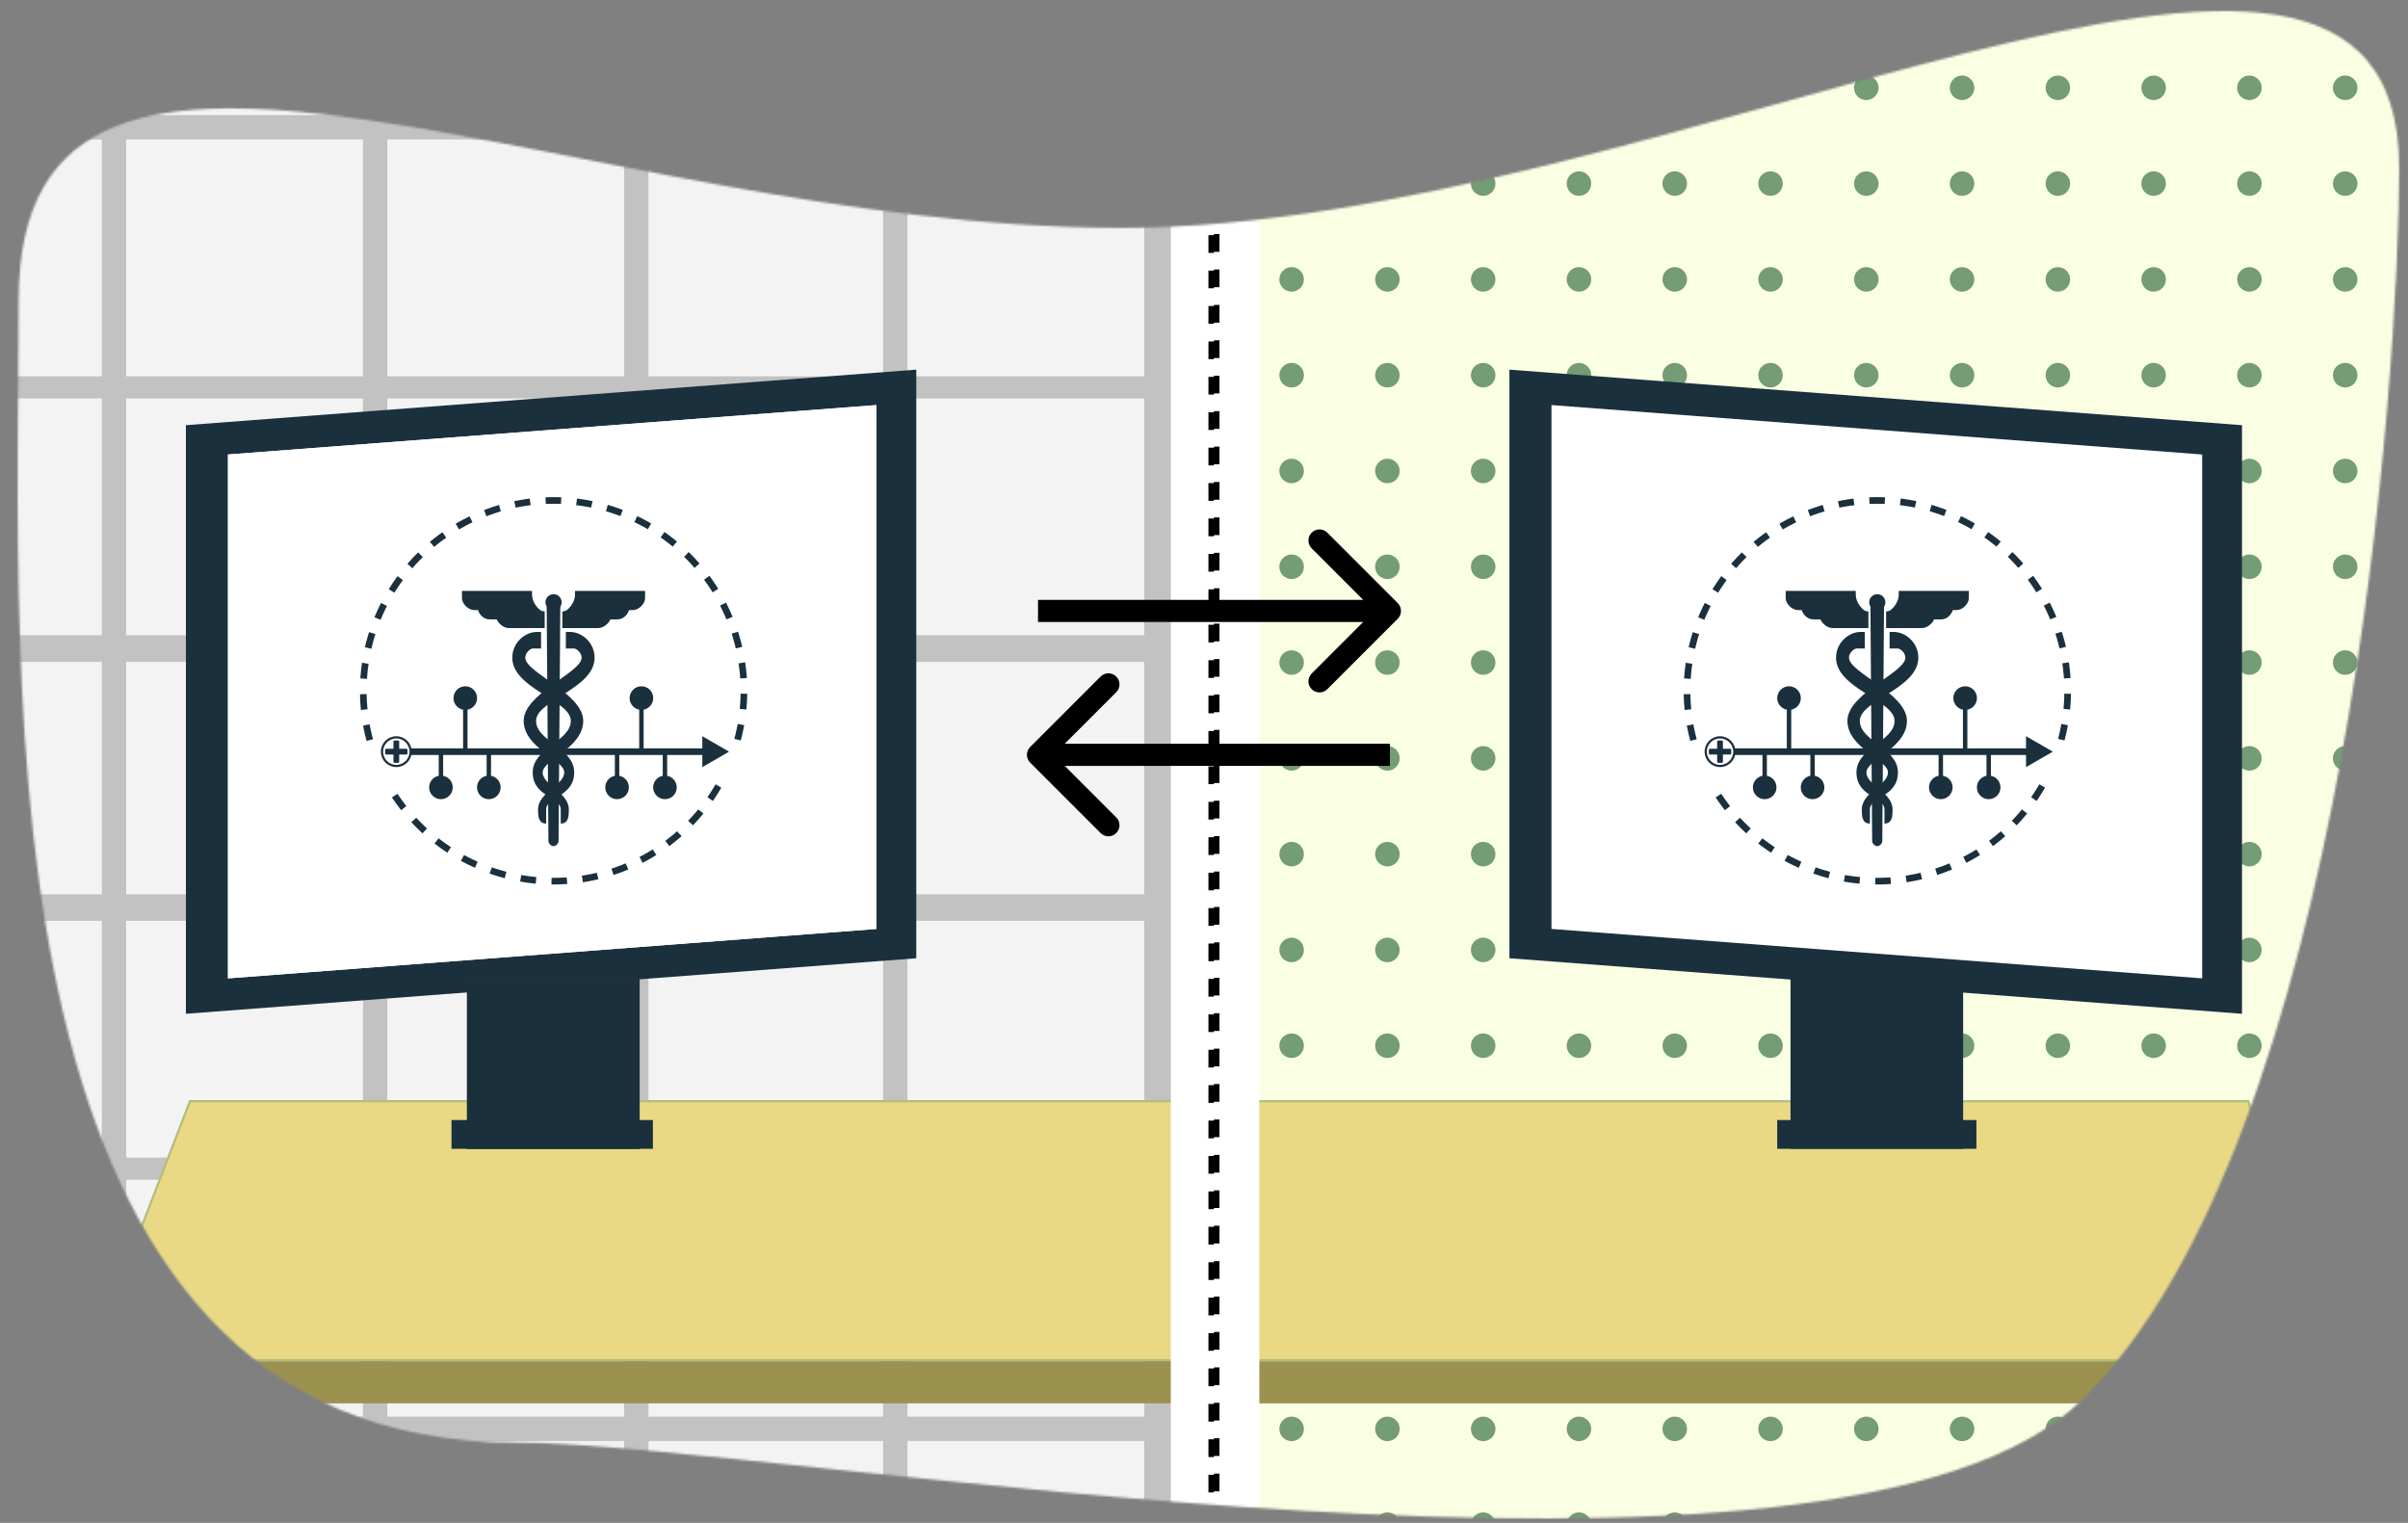 <svg width="1088" height="688" viewBox="0 0 1088 688" fill="none" xmlns="http://www.w3.org/2000/svg">
<rect x="0" y="0" width="1088" height="688" fill="#808080" stroke="none"/>
<mask id="mask0_66_925" style="mask-type:alpha" maskUnits="userSpaceOnUse" x="8" y="5" width="1076" height="681">
<path d="M1084 75.755C1084 166.771 1061.36 513.217 940.811 632.286C831.228 740.525 349.956 651.706 233.191 651.706C-12.022 651.706 8.417 309.434 8.417 135.68C8.417 -38.074 261.591 102.943 506.804 102.943C752.017 102.943 1084 -97.999 1084 75.755Z" fill="#D9D9D9"/>
</mask>
<g mask="url(#mask0_66_925)">
<rect x="568" y="-69" width="583" height="763" fill="#FAFFE3"/>
<circle cx="583.586" cy="82.946" r="5.548" fill="#749C75"/>
<circle cx="583.586" cy="126.222" r="5.548" fill="#749C75"/>
<circle cx="626.862" cy="82.946" r="5.548" fill="#749C75"/>
<circle cx="626.862" cy="126.222" r="5.548" fill="#749C75"/>
<circle cx="670.138" cy="82.946" r="5.548" fill="#749C75"/>
<circle cx="670.138" cy="126.222" r="5.548" fill="#749C75"/>
<circle cx="713.414" cy="82.946" r="5.548" fill="#749C75"/>
<circle cx="713.414" cy="126.222" r="5.548" fill="#749C75"/>
<circle cx="756.691" cy="82.946" r="5.548" fill="#749C75"/>
<circle cx="756.691" cy="126.222" r="5.548" fill="#749C75"/>
<circle cx="799.967" cy="82.946" r="5.548" fill="#749C75"/>
<circle cx="799.967" cy="126.222" r="5.548" fill="#749C75"/>
<circle cx="583.586" cy="169.499" r="5.548" fill="#749C75"/>
<circle cx="583.586" cy="212.775" r="5.548" fill="#749C75"/>
<circle cx="626.862" cy="169.499" r="5.548" fill="#749C75"/>
<circle cx="626.862" cy="212.775" r="5.548" fill="#749C75"/>
<circle cx="670.138" cy="169.499" r="5.548" fill="#749C75"/>
<circle cx="670.138" cy="212.775" r="5.548" fill="#749C75"/>
<circle cx="713.414" cy="169.499" r="5.548" fill="#749C75"/>
<circle cx="713.414" cy="212.775" r="5.548" fill="#749C75"/>
<circle cx="756.691" cy="169.499" r="5.548" fill="#749C75"/>
<circle cx="756.691" cy="212.775" r="5.548" fill="#749C75"/>
<circle cx="799.967" cy="169.499" r="5.548" fill="#749C75"/>
<circle cx="799.967" cy="212.775" r="5.548" fill="#749C75"/>
<circle cx="583.586" cy="39.67" r="5.548" fill="#749C75"/>
<circle cx="626.862" cy="39.67" r="5.548" fill="#749C75"/>
<circle cx="670.138" cy="39.67" r="5.548" fill="#749C75"/>
<circle cx="713.414" cy="39.67" r="5.548" fill="#749C75"/>
<circle cx="756.691" cy="39.67" r="5.548" fill="#749C75"/>
<circle cx="799.967" cy="39.67" r="5.548" fill="#749C75"/>
<circle cx="843.243" cy="82.946" r="5.548" fill="#749C75"/>
<circle cx="843.243" cy="126.222" r="5.548" fill="#749C75"/>
<circle cx="886.519" cy="82.946" r="5.548" fill="#749C75"/>
<circle cx="886.519" cy="126.222" r="5.548" fill="#749C75"/>
<circle cx="929.795" cy="82.946" r="5.548" fill="#749C75"/>
<circle cx="929.795" cy="126.222" r="5.548" fill="#749C75"/>
<circle cx="973.071" cy="82.946" r="5.548" fill="#749C75"/>
<circle cx="973.071" cy="126.222" r="5.548" fill="#749C75"/>
<circle cx="1016.35" cy="82.946" r="5.548" fill="#749C75"/>
<circle cx="1016.35" cy="126.222" r="5.548" fill="#749C75"/>
<circle cx="1059.62" cy="82.946" r="5.548" fill="#749C75"/>
<circle cx="1059.62" cy="126.222" r="5.548" fill="#749C75"/>
<circle cx="843.243" cy="169.499" r="5.548" fill="#749C75"/>
<circle cx="843.243" cy="212.775" r="5.548" fill="#749C75"/>
<circle cx="886.519" cy="169.499" r="5.548" fill="#749C75"/>
<circle cx="886.519" cy="212.775" r="5.548" fill="#749C75"/>
<circle cx="929.795" cy="169.499" r="5.548" fill="#749C75"/>
<circle cx="929.795" cy="212.775" r="5.548" fill="#749C75"/>
<circle cx="973.071" cy="169.499" r="5.548" fill="#749C75"/>
<circle cx="973.071" cy="212.775" r="5.548" fill="#749C75"/>
<circle cx="1016.35" cy="169.499" r="5.548" fill="#749C75"/>
<circle cx="1016.35" cy="212.775" r="5.548" fill="#749C75"/>
<circle cx="1059.62" cy="169.499" r="5.548" fill="#749C75"/>
<circle cx="1059.62" cy="212.775" r="5.548" fill="#749C75"/>
<circle cx="843.243" cy="39.67" r="5.548" fill="#749C75"/>
<circle cx="886.519" cy="39.67" r="5.548" fill="#749C75"/>
<circle cx="929.795" cy="39.67" r="5.548" fill="#749C75"/>
<circle cx="973.071" cy="39.67" r="5.548" fill="#749C75"/>
<circle cx="1016.35" cy="39.67" r="5.548" fill="#749C75"/>
<circle cx="1059.62" cy="39.67" r="5.548" fill="#749C75"/>
<circle cx="583.586" cy="429.155" r="5.548" fill="#749C75"/>
<circle cx="583.586" cy="472.431" r="5.548" fill="#749C75"/>
<circle cx="626.862" cy="429.155" r="5.548" fill="#749C75"/>
<circle cx="626.862" cy="472.431" r="5.548" fill="#749C75"/>
<circle cx="670.138" cy="429.155" r="5.548" fill="#749C75"/>
<circle cx="670.138" cy="472.431" r="5.548" fill="#749C75"/>
<circle cx="713.414" cy="429.155" r="5.548" fill="#749C75"/>
<circle cx="713.414" cy="472.431" r="5.548" fill="#749C75"/>
<circle cx="756.691" cy="429.155" r="5.548" fill="#749C75"/>
<circle cx="756.691" cy="472.431" r="5.548" fill="#749C75"/>
<circle cx="799.967" cy="429.155" r="5.548" fill="#749C75"/>
<circle cx="799.967" cy="472.431" r="5.548" fill="#749C75"/>
<circle cx="583.586" cy="515.708" r="5.548" fill="#749C75"/>
<circle cx="583.586" cy="558.984" r="5.548" fill="#749C75"/>
<circle cx="626.862" cy="515.708" r="5.548" fill="#749C75"/>
<circle cx="626.862" cy="558.984" r="5.548" fill="#749C75"/>
<circle cx="670.138" cy="515.708" r="5.548" fill="#749C75"/>
<circle cx="670.138" cy="558.984" r="5.548" fill="#749C75"/>
<circle cx="713.414" cy="515.708" r="5.548" fill="#749C75"/>
<circle cx="713.414" cy="558.984" r="5.548" fill="#749C75"/>
<circle cx="756.691" cy="515.708" r="5.548" fill="#749C75"/>
<circle cx="756.691" cy="558.984" r="5.548" fill="#749C75"/>
<circle cx="799.967" cy="515.708" r="5.548" fill="#749C75"/>
<circle cx="799.967" cy="558.984" r="5.548" fill="#749C75"/>
<circle cx="583.586" cy="256.051" r="5.548" fill="#749C75"/>
<circle cx="583.586" cy="299.327" r="5.548" fill="#749C75"/>
<circle cx="626.862" cy="256.051" r="5.548" fill="#749C75"/>
<circle cx="626.862" cy="299.327" r="5.548" fill="#749C75"/>
<circle cx="670.138" cy="256.051" r="5.548" fill="#749C75"/>
<circle cx="670.138" cy="299.327" r="5.548" fill="#749C75"/>
<circle cx="713.414" cy="256.051" r="5.548" fill="#749C75"/>
<circle cx="713.414" cy="299.327" r="5.548" fill="#749C75"/>
<circle cx="756.691" cy="256.051" r="5.548" fill="#749C75"/>
<circle cx="756.691" cy="299.327" r="5.548" fill="#749C75"/>
<circle cx="799.967" cy="256.051" r="5.548" fill="#749C75"/>
<circle cx="799.967" cy="299.327" r="5.548" fill="#749C75"/>
<circle cx="583.586" cy="342.603" r="5.548" fill="#749C75"/>
<circle cx="583.586" cy="385.879" r="5.548" fill="#749C75"/>
<circle cx="626.862" cy="342.603" r="5.548" fill="#749C75"/>
<circle cx="626.862" cy="385.879" r="5.548" fill="#749C75"/>
<circle cx="670.138" cy="342.603" r="5.548" fill="#749C75"/>
<circle cx="670.138" cy="385.879" r="5.548" fill="#749C75"/>
<circle cx="713.414" cy="342.603" r="5.548" fill="#749C75"/>
<circle cx="713.414" cy="385.879" r="5.548" fill="#749C75"/>
<circle cx="756.691" cy="342.603" r="5.548" fill="#749C75"/>
<circle cx="756.691" cy="385.879" r="5.548" fill="#749C75"/>
<circle cx="799.967" cy="342.603" r="5.548" fill="#749C75"/>
<circle cx="799.967" cy="385.879" r="5.548" fill="#749C75"/>
<circle cx="843.243" cy="429.155" r="5.548" fill="#749C75"/>
<circle cx="843.243" cy="472.431" r="5.548" fill="#749C75"/>
<circle cx="886.519" cy="429.155" r="5.548" fill="#749C75"/>
<circle cx="886.519" cy="472.431" r="5.548" fill="#749C75"/>
<circle cx="929.795" cy="429.155" r="5.548" fill="#749C75"/>
<circle cx="929.795" cy="472.431" r="5.548" fill="#749C75"/>
<circle cx="973.071" cy="429.155" r="5.548" fill="#749C75"/>
<circle cx="973.071" cy="472.431" r="5.548" fill="#749C75"/>
<circle cx="1016.35" cy="429.155" r="5.548" fill="#749C75"/>
<circle cx="1016.35" cy="472.431" r="5.548" fill="#749C75"/>
<circle cx="1059.62" cy="429.155" r="5.548" fill="#749C75"/>
<circle cx="1059.62" cy="472.431" r="5.548" fill="#749C75"/>
<circle cx="843.243" cy="515.708" r="5.548" fill="#749C75"/>
<circle cx="843.243" cy="558.984" r="5.548" fill="#749C75"/>
<circle cx="886.519" cy="515.708" r="5.548" fill="#749C75"/>
<circle cx="886.519" cy="558.984" r="5.548" fill="#749C75"/>
<circle cx="929.795" cy="515.708" r="5.548" fill="#749C75"/>
<circle cx="929.795" cy="558.984" r="5.548" fill="#749C75"/>
<circle cx="973.071" cy="515.708" r="5.548" fill="#749C75"/>
<circle cx="973.071" cy="558.984" r="5.548" fill="#749C75"/>
<circle cx="1016.35" cy="515.708" r="5.548" fill="#749C75"/>
<circle cx="1016.35" cy="558.984" r="5.548" fill="#749C75"/>
<circle cx="1059.62" cy="515.708" r="5.548" fill="#749C75"/>
<circle cx="1059.62" cy="558.984" r="5.548" fill="#749C75"/>
<circle cx="843.243" cy="256.051" r="5.548" fill="#749C75"/>
<circle cx="843.243" cy="299.327" r="5.548" fill="#749C75"/>
<circle cx="886.519" cy="256.051" r="5.548" fill="#749C75"/>
<circle cx="886.519" cy="299.327" r="5.548" fill="#749C75"/>
<circle cx="929.795" cy="256.051" r="5.548" fill="#749C75"/>
<circle cx="929.795" cy="299.327" r="5.548" fill="#749C75"/>
<circle cx="973.071" cy="256.051" r="5.548" fill="#749C75"/>
<circle cx="973.071" cy="299.327" r="5.548" fill="#749C75"/>
<circle cx="1016.35" cy="256.051" r="5.548" fill="#749C75"/>
<circle cx="1016.35" cy="299.327" r="5.548" fill="#749C75"/>
<circle cx="1059.62" cy="256.051" r="5.548" fill="#749C75"/>
<circle cx="1059.62" cy="299.327" r="5.548" fill="#749C75"/>
<circle cx="843.243" cy="342.603" r="5.548" fill="#749C75"/>
<circle cx="843.243" cy="385.879" r="5.548" fill="#749C75"/>
<circle cx="886.519" cy="342.603" r="5.548" fill="#749C75"/>
<circle cx="886.519" cy="385.879" r="5.548" fill="#749C75"/>
<circle cx="929.795" cy="342.603" r="5.548" fill="#749C75"/>
<circle cx="929.795" cy="385.879" r="5.548" fill="#749C75"/>
<circle cx="973.071" cy="342.603" r="5.548" fill="#749C75"/>
<circle cx="973.071" cy="385.879" r="5.548" fill="#749C75"/>
<circle cx="1016.35" cy="342.603" r="5.548" fill="#749C75"/>
<circle cx="1016.35" cy="385.879" r="5.548" fill="#749C75"/>
<circle cx="1059.62" cy="342.603" r="5.548" fill="#749C75"/>
<circle cx="1059.62" cy="385.879" r="5.548" fill="#749C75"/>
<circle cx="583.586" cy="602.26" r="5.548" fill="#749C75"/>
<circle cx="626.862" cy="602.26" r="5.548" fill="#749C75"/>
<circle cx="670.138" cy="602.26" r="5.548" fill="#749C75"/>
<circle cx="713.414" cy="602.26" r="5.548" fill="#749C75"/>
<circle cx="756.691" cy="602.26" r="5.548" fill="#749C75"/>
<circle cx="799.967" cy="602.26" r="5.548" fill="#749C75"/>
<circle cx="583.586" cy="645.536" r="5.548" fill="#749C75"/>
<circle cx="583.586" cy="688.812" r="5.548" fill="#749C75"/>
<circle cx="626.862" cy="645.536" r="5.548" fill="#749C75"/>
<circle cx="626.862" cy="688.812" r="5.548" fill="#749C75"/>
<circle cx="670.138" cy="645.536" r="5.548" fill="#749C75"/>
<circle cx="670.138" cy="688.812" r="5.548" fill="#749C75"/>
<circle cx="713.414" cy="645.536" r="5.548" fill="#749C75"/>
<circle cx="713.414" cy="688.812" r="5.548" fill="#749C75"/>
<circle cx="756.691" cy="645.536" r="5.548" fill="#749C75"/>
<circle cx="756.691" cy="688.812" r="5.548" fill="#749C75"/>
<circle cx="799.967" cy="645.536" r="5.548" fill="#749C75"/>
<circle cx="799.967" cy="688.812" r="5.548" fill="#749C75"/>
<circle cx="843.243" cy="602.26" r="5.548" fill="#749C75"/>
<circle cx="886.519" cy="602.26" r="5.548" fill="#749C75"/>
<circle cx="929.795" cy="602.26" r="5.548" fill="#749C75"/>
<circle cx="973.071" cy="602.26" r="5.548" fill="#749C75"/>
<circle cx="1016.35" cy="602.26" r="5.548" fill="#749C75"/>
<circle cx="1059.62" cy="602.26" r="5.548" fill="#749C75"/>
<circle cx="843.243" cy="645.536" r="5.548" fill="#749C75"/>
<circle cx="843.243" cy="688.812" r="5.548" fill="#749C75"/>
<circle cx="886.519" cy="645.536" r="5.548" fill="#749C75"/>
<circle cx="886.519" cy="688.812" r="5.548" fill="#749C75"/>
<circle cx="929.795" cy="645.536" r="5.548" fill="#749C75"/>
<circle cx="929.795" cy="688.812" r="5.548" fill="#749C75"/>
<circle cx="973.071" cy="645.536" r="5.548" fill="#749C75"/>
<circle cx="973.071" cy="688.812" r="5.548" fill="#749C75"/>
<circle cx="1016.35" cy="645.536" r="5.548" fill="#749C75"/>
<circle cx="1016.35" cy="688.812" r="5.548" fill="#749C75"/>
<circle cx="1059.62" cy="645.536" r="5.548" fill="#749C75"/>
<circle cx="1059.62" cy="688.812" r="5.548" fill="#749C75"/>
<rect x="-56" y="-69" width="585" height="763" fill="#F3F3F3"/>
<rect x="46" y="-68" width="11" height="763" fill="#C2C2C2"/>
<rect x="164" y="-68" width="11" height="763" fill="#C2C2C2"/>
<rect x="282" y="-66" width="11" height="764" fill="#C2C2C2"/>
<rect x="399" y="-68" width="11" height="763" fill="#C2C2C2"/>
<rect x="517" y="-68" width="12" height="763" fill="#C2C2C2"/>
<rect x="-60" y="416" width="12" height="581" transform="rotate(-90 -60 416)" fill="#C2C2C2"/>
<rect x="-60" y="299" width="12" height="581" transform="rotate(-90 -60 299)" fill="#C2C2C2"/>
<rect x="-58" y="180" width="10" height="581" transform="rotate(-90 -58 180)" fill="#C2C2C2"/>
<rect x="-60" y="63" width="11" height="581" transform="rotate(-90 -60 63)" fill="#C2C2C2"/>
<rect x="-56" y="651" width="11" height="581" transform="rotate(-90 -56 651)" fill="#C2C2C2"/>
<rect x="-54" y="533" width="10" height="583" transform="rotate(-90 -54 533)" fill="#C2C2C2"/>
<rect x="-4" y="13" width="10" height="524" transform="rotate(-90 -4 13)" fill="#C2C2C2"/>
<path d="M40.729 614.5L85.824 497.5H1015.81L1054.31 614.5H40.729Z" fill="#E9D985" stroke="#B2BD7E"/>
<path d="M84 192.086L414 167V432.914L84 458V192.086Z" fill="#1B303D"/>
<path d="M1013 192.086L682 167V432.914L1013 458V192.086Z" fill="#1B303D"/>
<path d="M103 205.328L396 183V419.672L103 442V205.328Z" fill="white"/>
<path d="M995 205.328L701 183V419.672L995 442V205.328Z" fill="white"/>
<rect x="211" y="442" width="78" height="77" fill="#393939"/>
<path d="M103 205.328L396 183V419.672L103 442V205.328Z" fill="white"/>
<rect x="211" y="442" width="78" height="77" fill="#1B303D"/>
<rect x="204" y="506" width="91" height="13" fill="#1B303D"/>
<rect x="803" y="506" width="90" height="13" fill="#1B303D"/>
<rect x="809" y="442" width="78" height="77" fill="#1B303D"/>
<path d="M179.06 339.582H321.35" stroke="#1B303D" stroke-width="3"/>
<path d="M247.513 274.641H252.655L251.873 379.946C251.873 380.728 251.006 381.762 250.084 381.762C249.162 381.762 248.301 380.728 248.295 379.946L247.513 274.641Z" fill="#1B303D"/>
<path d="M247.513 274.641H252.655L251.873 379.946C251.873 380.728 251.006 381.762 250.084 381.762C249.162 381.762 248.301 380.728 248.295 379.946L247.513 274.641Z" stroke="#1B303D"/>
<circle cx="250.112" cy="272.097" r="3.661" fill="#1B303D"/>
<path d="M244.461 292.974V285.484L242.673 285.484C237.167 285.484 231.472 290.347 231.472 297.138C231.472 311.112 257.91 316.394 257.91 325.644C257.91 334.895 240.694 337.829 240.694 348.952C240.694 360.075 253.354 359.824 253.354 365.693V372.064C257.015 372.064 257.015 368.375 257.015 365.693C257.015 357.895 245.194 354.765 245.194 348.952C245.194 343.139 263.513 338.025 263.513 325.644C263.513 313.264 237.335 303.845 237.335 297.138C237.335 294.735 239.766 292.974 240.772 292.974H244.461Z" fill="#1B303D"/>
<path d="M255.665 292.974V285.484L257.454 285.484C262.96 285.484 268.655 290.347 268.655 297.138C268.655 311.112 242.217 316.394 242.217 325.644C242.217 334.895 259.432 337.829 259.432 348.952C259.432 360.075 246.772 359.824 246.772 365.693V372.064C243.111 372.064 243.111 368.375 243.111 365.693C243.111 357.895 254.933 354.765 254.933 348.952C254.933 343.139 236.614 338.025 236.614 325.644C236.614 313.264 262.792 303.845 262.792 297.138C262.792 294.735 260.36 292.974 259.354 292.974H255.665Z" fill="#1B303D"/>
<path d="M210.232 268.436H238.878C238.878 273.551 243.153 277.324 244.607 277.547V282.242H229.767C228.174 282.242 225.603 280.146 225.603 278.33H221.159C219.007 278.33 217.246 276.038 217.246 274.138H214.396C212.272 274.138 210.232 271.818 210.232 270.253V268.436Z" fill="#1B303D" stroke="#1B303D" stroke-width="3"/>
<path d="M289.965 268.436H261.319C261.319 273.551 257.043 277.324 255.59 277.547V282.242H270.43C272.023 282.242 274.594 280.146 274.594 278.33H279.037C281.189 278.33 282.95 276.038 282.95 274.138H285.801C287.925 274.138 289.965 271.818 289.965 270.253V268.436Z" fill="#1B303D" stroke="#1B303D" stroke-width="3"/>
<path d="M167.071 334.346C163.657 321.604 163.219 308.248 165.793 295.311C168.366 282.373 173.881 270.201 181.911 259.736C189.942 249.271 200.272 240.793 212.102 234.959C223.933 229.125 236.947 226.09 250.138 226.09C263.329 226.09 276.343 229.125 288.174 234.959C300.004 240.793 310.334 249.271 318.364 259.736C326.394 270.201 331.909 282.373 334.483 295.311C337.056 308.248 336.619 321.604 333.205 334.346" stroke="#1B303D" stroke-width="3" stroke-linejoin="bevel" stroke-dasharray="7 7"/>
<path d="M324.614 355.086C317.066 368.16 306.21 379.016 293.137 386.564C280.063 394.112 265.234 398.085 250.138 398.085C235.042 398.085 220.212 394.112 207.139 386.564C194.066 379.016 183.21 368.16 175.662 355.086" stroke="#1B303D" stroke-width="3" stroke-linejoin="bevel" stroke-dasharray="7 7"/>
<path d="M210.232 320.711C213.177 320.711 215.565 318.323 215.565 315.378C215.565 312.432 213.177 310.044 210.232 310.044C207.286 310.044 204.898 312.432 204.898 315.378C204.898 318.323 207.286 320.711 210.232 320.711ZM211.232 339.582L211.232 315.378L209.232 315.378L209.232 339.582L211.232 339.582Z" fill="#1B303D"/>
<path d="M199.23 350.384C196.284 350.384 193.896 352.772 193.896 355.718C193.896 358.663 196.284 361.051 199.23 361.051C202.175 361.051 204.563 358.663 204.563 355.718C204.563 352.772 202.175 350.384 199.23 350.384ZM198.23 339.582L198.23 355.718L200.23 355.718L200.23 339.582L198.23 339.582Z" fill="#1B303D"/>
<path d="M220.867 350.384C217.921 350.384 215.533 352.772 215.533 355.718C215.533 358.663 217.921 361.051 220.867 361.051C223.812 361.051 226.2 358.663 226.2 355.718C226.2 352.772 223.812 350.384 220.867 350.384ZM219.867 339.582L219.867 355.718L221.867 355.718L221.867 339.582L219.867 339.582Z" fill="#1B303D"/>
<path d="M278.809 350.384C275.864 350.384 273.476 352.772 273.476 355.718C273.476 358.663 275.864 361.051 278.809 361.051C281.755 361.051 284.142 358.663 284.142 355.718C284.142 352.772 281.755 350.384 278.809 350.384ZM277.809 339.582L277.809 355.718L279.809 355.718L279.809 339.582L277.809 339.582Z" fill="#1B303D"/>
<path d="M300.446 350.384C297.501 350.384 295.113 352.772 295.113 355.718C295.113 358.663 297.501 361.051 300.446 361.051C303.392 361.051 305.78 358.663 305.78 355.718C305.78 352.772 303.392 350.384 300.446 350.384ZM299.446 339.582L299.446 355.718L301.446 355.718L301.446 339.582L299.446 339.582Z" fill="#1B303D"/>
<path d="M289.811 320.711C292.757 320.711 295.144 318.323 295.144 315.378C295.144 312.432 292.757 310.044 289.811 310.044C286.866 310.044 284.478 312.432 284.478 315.378C284.478 318.323 286.866 320.711 289.811 320.711ZM290.811 339.582L290.811 315.378L288.811 315.378L288.811 339.582L290.811 339.582Z" fill="#1B303D"/>
<circle cx="179.06" cy="339.581" r="6.468" fill="white" stroke="#1B303D"/>
<path d="M178.256 335.026H179.864V338.777H183.616V339.581V340.385H179.864V344.137H178.256V340.385H174.504V339.581V338.777H178.256V335.026Z" fill="#1B303D" stroke="#1B303D" stroke-linejoin="round"/>
<path d="M329.417 339.581L317.315 346.569L317.315 332.594L329.417 339.581Z" fill="#1B303D"/>
<path d="M777.158 339.582H919.448" stroke="#1B303D" stroke-width="3"/>
<path d="M845.612 274.641H850.754L849.971 379.946C849.971 380.728 849.105 381.762 848.183 381.762C847.26 381.762 846.4 380.728 846.394 379.946L845.612 274.641Z" fill="#1B303D"/>
<path d="M845.612 274.641H850.754L849.971 379.946C849.971 380.728 849.105 381.762 848.183 381.762C847.26 381.762 846.4 380.728 846.394 379.946L845.612 274.641Z" stroke="#1B303D"/>
<circle cx="848.211" cy="272.097" r="3.661" fill="#1B303D"/>
<path d="M842.56 292.974V285.484L840.771 285.484C835.266 285.484 829.57 290.347 829.57 297.138C829.57 311.112 856.008 316.394 856.008 325.644C856.008 334.895 838.793 337.829 838.793 348.952C838.793 360.075 851.453 359.824 851.453 365.693V372.064C855.114 372.064 855.114 368.375 855.114 365.693C855.114 357.895 843.292 354.765 843.292 348.952C843.292 343.139 861.611 338.025 861.611 325.644C861.611 313.264 835.433 303.845 835.433 297.138C835.433 294.735 837.865 292.974 838.871 292.974H842.56Z" fill="#1B303D"/>
<path d="M853.764 292.974V285.484L855.553 285.484C861.058 285.484 866.754 290.347 866.754 297.138C866.754 311.112 840.316 316.394 840.316 325.644C840.316 334.895 857.531 337.829 857.531 348.952C857.531 360.075 844.871 359.824 844.871 365.693V372.064C841.21 372.064 841.21 368.375 841.21 365.693C841.21 357.895 853.032 354.765 853.032 348.952C853.032 343.139 834.712 338.025 834.712 325.644C834.712 313.264 860.891 303.845 860.891 297.138C860.891 294.735 858.459 292.974 857.453 292.974H853.764Z" fill="#1B303D"/>
<path d="M808.33 268.436H836.976C836.976 273.551 841.252 277.324 842.705 277.547V282.242H827.865C826.272 282.242 823.701 280.146 823.701 278.33H819.257C817.105 278.33 815.345 276.038 815.345 274.138H812.494C810.37 274.138 808.33 271.818 808.33 270.253V268.436Z" fill="#1B303D" stroke="#1B303D" stroke-width="3"/>
<path d="M888.063 268.436H859.418C859.418 273.551 855.142 277.324 853.688 277.547V282.242H868.528C870.121 282.242 872.693 280.146 872.693 278.33H877.136C879.288 278.33 881.049 276.038 881.049 274.138H883.899C886.023 274.138 888.063 271.818 888.063 270.253V268.436Z" fill="#1B303D" stroke="#1B303D" stroke-width="3"/>
<path d="M765.169 334.346C761.755 321.604 761.318 308.248 763.891 295.311C766.465 282.373 771.98 270.201 780.01 259.736C788.04 249.271 798.37 240.793 810.201 234.959C822.031 229.125 835.045 226.09 848.236 226.09C861.427 226.09 874.441 229.125 886.272 234.959C898.102 240.793 908.432 249.271 916.463 259.736C924.493 270.201 930.008 282.373 932.581 295.311C935.155 308.248 934.717 321.604 931.303 334.346" stroke="#1B303D" stroke-width="3" stroke-linejoin="bevel" stroke-dasharray="7 7"/>
<path d="M922.712 355.086C915.164 368.16 904.308 379.016 891.235 386.564C878.162 394.112 863.332 398.085 848.236 398.085C833.141 398.085 818.311 394.112 805.238 386.564C792.164 379.016 781.308 368.16 773.76 355.086" stroke="#1B303D" stroke-width="3" stroke-linejoin="bevel" stroke-dasharray="7 7"/>
<path d="M808.33 320.711C811.276 320.711 813.663 318.323 813.663 315.378C813.663 312.432 811.276 310.044 808.33 310.044C805.385 310.044 802.997 312.432 802.997 315.378C802.997 318.323 805.385 320.711 808.33 320.711ZM809.33 339.582L809.33 315.378L807.33 315.378L807.33 339.582L809.33 339.582Z" fill="#1B303D"/>
<path d="M797.328 350.384C794.383 350.384 791.995 352.772 791.995 355.718C791.995 358.663 794.383 361.051 797.328 361.051C800.274 361.051 802.661 358.663 802.661 355.718C802.661 352.772 800.274 350.384 797.328 350.384ZM796.328 339.582L796.328 355.718L798.328 355.718L798.328 339.582L796.328 339.582Z" fill="#1B303D"/>
<path d="M818.965 350.384C816.02 350.384 813.632 352.772 813.632 355.718C813.632 358.663 816.02 361.051 818.965 361.051C821.911 361.051 824.298 358.663 824.298 355.718C824.298 352.772 821.911 350.384 818.965 350.384ZM817.965 339.582L817.965 355.718L819.965 355.718L819.965 339.582L817.965 339.582Z" fill="#1B303D"/>
<path d="M876.907 350.384C873.962 350.384 871.574 352.772 871.574 355.718C871.574 358.663 873.962 361.051 876.907 361.051C879.853 361.051 882.241 358.663 882.241 355.718C882.241 352.772 879.853 350.384 876.907 350.384ZM875.907 339.582L875.907 355.718L877.907 355.718L877.907 339.582L875.907 339.582Z" fill="#1B303D"/>
<path d="M898.545 350.384C895.599 350.384 893.211 352.772 893.211 355.718C893.211 358.663 895.599 361.051 898.545 361.051C901.49 361.051 903.878 358.663 903.878 355.718C903.878 352.772 901.49 350.384 898.545 350.384ZM897.545 339.582L897.545 355.718L899.545 355.718L899.545 339.582L897.545 339.582Z" fill="#1B303D"/>
<path d="M887.909 320.711C890.855 320.711 893.243 318.323 893.243 315.378C893.243 312.432 890.855 310.044 887.909 310.044C884.964 310.044 882.576 312.432 882.576 315.378C882.576 318.323 884.964 320.711 887.909 320.711ZM888.909 339.582L888.909 315.378L886.909 315.378L886.909 339.582L888.909 339.582Z" fill="#1B303D"/>
<circle cx="777.158" cy="339.581" r="6.468" fill="white" stroke="#1B303D"/>
<path d="M776.354 335.026H777.962V338.777H781.714V339.581V340.385H777.962V344.137H776.354V340.385H772.602V339.581V338.777H776.354V335.026Z" fill="#1B303D" stroke="#1B303D" stroke-linejoin="round"/>
<path d="M927.516 339.581L915.414 346.569L915.414 332.594L927.516 339.581Z" fill="#1B303D"/>
<rect x="40" y="615" width="1013" height="19" fill="#9B9250"/>
<rect x="529" y="-69" width="40" height="763" fill="white"/>
<rect x="547.25" y="-67.75" width="2.5" height="760.5" stroke="black" stroke-width="2.5" stroke-dasharray="8 8"/>
<path d="M631.536 279.536C633.488 277.583 633.488 274.417 631.536 272.464L599.716 240.645C597.763 238.692 594.597 238.692 592.645 240.645C590.692 242.597 590.692 245.763 592.645 247.716L620.929 276L592.645 304.284C590.692 306.237 590.692 309.403 592.645 311.355C594.597 313.308 597.763 313.308 599.716 311.355L631.536 279.536ZM469 281H628V271H469V281Z" fill="black"/>
<path d="M465.464 337.464C463.512 339.417 463.512 342.583 465.464 344.536L497.284 376.355C499.237 378.308 502.403 378.308 504.355 376.355C506.308 374.403 506.308 371.237 504.355 369.284L476.071 341L504.355 312.716C506.308 310.763 506.308 307.597 504.355 305.645C502.403 303.692 499.237 303.692 497.284 305.645L465.464 337.464ZM469 346H628V336H469V346Z" fill="black"/>
</g>
</svg>
